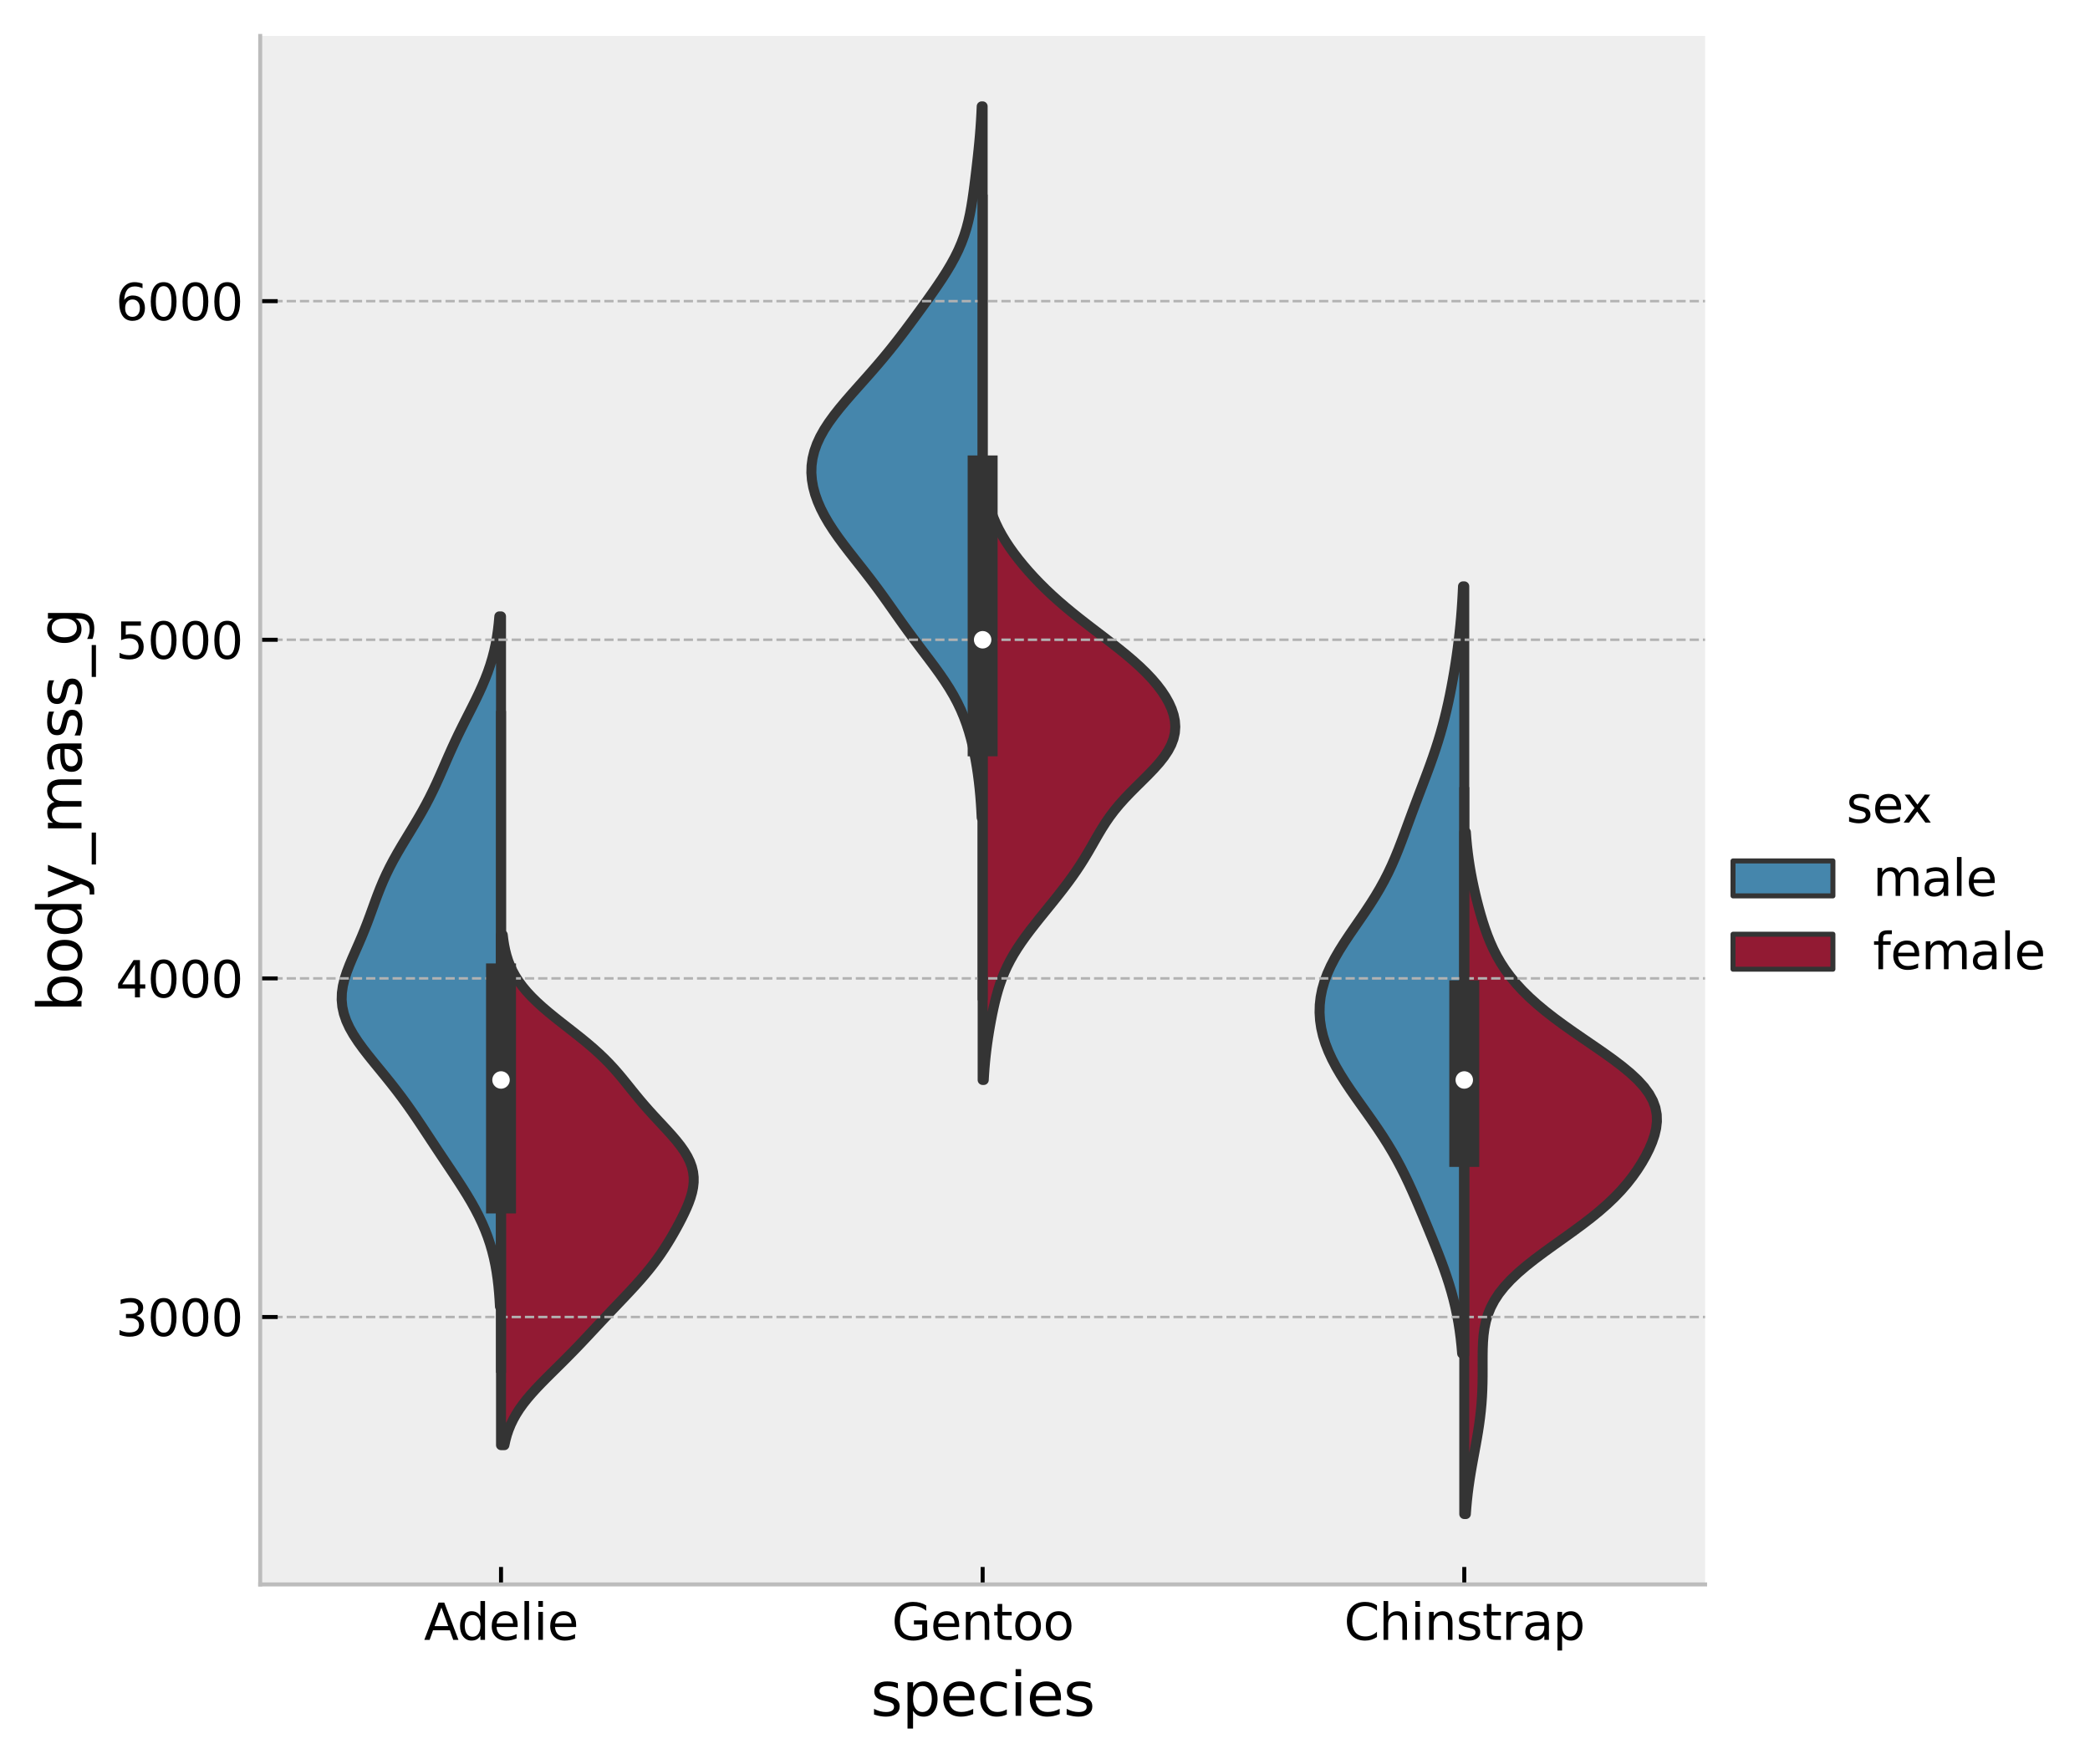 <?xml version="1.0" encoding="utf-8" standalone="no"?>
<!DOCTYPE svg PUBLIC "-//W3C//DTD SVG 1.1//EN"
  "http://www.w3.org/Graphics/SVG/1.1/DTD/svg11.dtd">
<svg xmlns:xlink="http://www.w3.org/1999/xlink" width="418.448pt" height="353.212pt" viewBox="0 0 418.448 353.212" xmlns="http://www.w3.org/2000/svg" version="1.1">
 <defs>
  <style type="text/css">*{stroke-linejoin: round; stroke-linecap: butt}</style>
 </defs>
 <g id="figure_1">
  <g id="patch_1">
   <path d="M 0 353.212 
L 418.448 353.212 
L 418.448 0 
L 0 0 
z
" style="fill: #ffffff"/>
  </g>
  <g id="axes_1">
   <g id="patch_2">
    <path d="M 52.097 317.22 
L 341.383 317.22 
L 341.383 7.2 
L 52.097 7.2 
z
" style="fill: #eeeeee"/>
   </g>
   <g id="patch_3">
    <path d="M 100.312 467.065 
L 100.312 467.065 
L 100.312 467.065 
L 100.312 467.065 
z
" clip-path="url(#p3e63adf630)" style="fill: #4586ac; stroke: #343434; stroke-linejoin: miter"/>
   </g>
   <g id="PolyCollection_1">
    <defs>
     <path id="m6488032d52" d="M 100.312 -91.63 
L 100.095 -91.63 
L 100.015 -93.026 
L 99.912 -94.422 
L 99.781 -95.817 
L 99.617 -97.213 
L 99.414 -98.609 
L 99.168 -100.005 
L 98.872 -101.4 
L 98.522 -102.796 
L 98.113 -104.192 
L 97.642 -105.588 
L 97.107 -106.983 
L 96.506 -108.379 
L 95.842 -109.775 
L 95.117 -111.17 
L 94.337 -112.566 
L 93.509 -113.962 
L 92.64 -115.358 
L 91.742 -116.753 
L 90.823 -118.149 
L 89.892 -119.545 
L 88.958 -120.941 
L 88.027 -122.336 
L 87.1 -123.732 
L 86.179 -125.128 
L 85.259 -126.524 
L 84.336 -127.919 
L 83.4 -129.315 
L 82.444 -130.711 
L 81.459 -132.107 
L 80.441 -133.502 
L 79.385 -134.898 
L 78.293 -136.294 
L 77.171 -137.689 
L 76.03 -139.085 
L 74.887 -140.481 
L 73.763 -141.877 
L 72.682 -143.272 
L 71.671 -144.668 
L 70.758 -146.064 
L 69.968 -147.46 
L 69.324 -148.855 
L 68.843 -150.251 
L 68.537 -151.647 
L 68.408 -153.043 
L 68.45 -154.438 
L 68.651 -155.834 
L 68.989 -157.23 
L 69.44 -158.625 
L 69.973 -160.021 
L 70.559 -161.417 
L 71.172 -162.813 
L 71.787 -164.208 
L 72.387 -165.604 
L 72.962 -167 
L 73.51 -168.396 
L 74.032 -169.791 
L 74.54 -171.187 
L 75.045 -172.583 
L 75.563 -173.979 
L 76.107 -175.374 
L 76.69 -176.77 
L 77.32 -178.166 
L 78.002 -179.561 
L 78.735 -180.957 
L 79.514 -182.353 
L 80.329 -183.749 
L 81.169 -185.144 
L 82.019 -186.54 
L 82.865 -187.936 
L 83.695 -189.332 
L 84.498 -190.727 
L 85.266 -192.123 
L 85.995 -193.519 
L 86.687 -194.915 
L 87.344 -196.31 
L 87.975 -197.706 
L 88.588 -199.102 
L 89.195 -200.498 
L 89.805 -201.893 
L 90.428 -203.289 
L 91.068 -204.685 
L 91.73 -206.08 
L 92.413 -207.476 
L 93.112 -208.872 
L 93.819 -210.268 
L 94.526 -211.663 
L 95.221 -213.059 
L 95.891 -214.455 
L 96.527 -215.851 
L 97.118 -217.246 
L 97.657 -218.642 
L 98.138 -220.038 
L 98.56 -221.434 
L 98.923 -222.829 
L 99.228 -224.225 
L 99.48 -225.621 
L 99.684 -227.016 
L 99.846 -228.412 
L 99.972 -229.808 
L 100.312 -229.808 
L 100.312 -229.808 
L 100.312 -228.412 
L 100.312 -227.016 
L 100.312 -225.621 
L 100.312 -224.225 
L 100.312 -222.829 
L 100.312 -221.434 
L 100.312 -220.038 
L 100.312 -218.642 
L 100.312 -217.246 
L 100.312 -215.851 
L 100.312 -214.455 
L 100.312 -213.059 
L 100.312 -211.663 
L 100.312 -210.268 
L 100.312 -208.872 
L 100.312 -207.476 
L 100.312 -206.08 
L 100.312 -204.685 
L 100.312 -203.289 
L 100.312 -201.893 
L 100.312 -200.498 
L 100.312 -199.102 
L 100.312 -197.706 
L 100.312 -196.31 
L 100.312 -194.915 
L 100.312 -193.519 
L 100.312 -192.123 
L 100.312 -190.727 
L 100.312 -189.332 
L 100.312 -187.936 
L 100.312 -186.54 
L 100.312 -185.144 
L 100.312 -183.749 
L 100.312 -182.353 
L 100.312 -180.957 
L 100.312 -179.561 
L 100.312 -178.166 
L 100.312 -176.77 
L 100.312 -175.374 
L 100.312 -173.979 
L 100.312 -172.583 
L 100.312 -171.187 
L 100.312 -169.791 
L 100.312 -168.396 
L 100.312 -167 
L 100.312 -165.604 
L 100.312 -164.208 
L 100.312 -162.813 
L 100.312 -161.417 
L 100.312 -160.021 
L 100.312 -158.625 
L 100.312 -157.23 
L 100.312 -155.834 
L 100.312 -154.438 
L 100.312 -153.043 
L 100.312 -151.647 
L 100.312 -150.251 
L 100.312 -148.855 
L 100.312 -147.46 
L 100.312 -146.064 
L 100.312 -144.668 
L 100.312 -143.272 
L 100.312 -141.877 
L 100.312 -140.481 
L 100.312 -139.085 
L 100.312 -137.689 
L 100.312 -136.294 
L 100.312 -134.898 
L 100.312 -133.502 
L 100.312 -132.107 
L 100.312 -130.711 
L 100.312 -129.315 
L 100.312 -127.919 
L 100.312 -126.524 
L 100.312 -125.128 
L 100.312 -123.732 
L 100.312 -122.336 
L 100.312 -120.941 
L 100.312 -119.545 
L 100.312 -118.149 
L 100.312 -116.753 
L 100.312 -115.358 
L 100.312 -113.962 
L 100.312 -112.566 
L 100.312 -111.17 
L 100.312 -109.775 
L 100.312 -108.379 
L 100.312 -106.983 
L 100.312 -105.588 
L 100.312 -104.192 
L 100.312 -102.796 
L 100.312 -101.4 
L 100.312 -100.005 
L 100.312 -98.609 
L 100.312 -97.213 
L 100.312 -95.817 
L 100.312 -94.422 
L 100.312 -93.026 
L 100.312 -91.63 
z
" style="stroke: #343434; stroke-width: 2"/>
    </defs>
    <g clip-path="url(#p3e63adf630)">
     <use xlink:href="#m6488032d52" x="0" y="353.212" style="fill: #4586ac; stroke: #343434; stroke-width: 2"/>
    </g>
   </g>
   <g id="patch_4">
    <path d="M 100.312 467.065 
L 100.312 467.065 
L 100.312 467.065 
L 100.312 467.065 
z
" clip-path="url(#p3e63adf630)" style="fill: #921a33; stroke: #343434; stroke-linejoin: miter"/>
   </g>
   <g id="PolyCollection_2">
    <defs>
     <path id="m3c47b65883" d="M 100.989 -63.879 
L 100.312 -63.879 
L 100.312 -64.91 
L 100.312 -65.942 
L 100.312 -66.974 
L 100.312 -68.006 
L 100.312 -69.038 
L 100.312 -70.07 
L 100.312 -71.102 
L 100.312 -72.134 
L 100.312 -73.166 
L 100.312 -74.197 
L 100.312 -75.229 
L 100.312 -76.261 
L 100.312 -77.293 
L 100.312 -78.325 
L 100.312 -79.357 
L 100.312 -80.389 
L 100.312 -81.421 
L 100.312 -82.453 
L 100.312 -83.484 
L 100.312 -84.516 
L 100.312 -85.548 
L 100.312 -86.58 
L 100.312 -87.612 
L 100.312 -88.644 
L 100.312 -89.676 
L 100.312 -90.708 
L 100.312 -91.74 
L 100.312 -92.771 
L 100.312 -93.803 
L 100.312 -94.835 
L 100.312 -95.867 
L 100.312 -96.899 
L 100.312 -97.931 
L 100.312 -98.963 
L 100.312 -99.995 
L 100.312 -101.027 
L 100.312 -102.058 
L 100.312 -103.09 
L 100.312 -104.122 
L 100.312 -105.154 
L 100.312 -106.186 
L 100.312 -107.218 
L 100.312 -108.25 
L 100.312 -109.282 
L 100.312 -110.314 
L 100.312 -111.345 
L 100.312 -112.377 
L 100.312 -113.409 
L 100.312 -114.441 
L 100.312 -115.473 
L 100.312 -116.505 
L 100.312 -117.537 
L 100.312 -118.569 
L 100.312 -119.601 
L 100.312 -120.632 
L 100.312 -121.664 
L 100.312 -122.696 
L 100.312 -123.728 
L 100.312 -124.76 
L 100.312 -125.792 
L 100.312 -126.824 
L 100.312 -127.856 
L 100.312 -128.888 
L 100.312 -129.919 
L 100.312 -130.951 
L 100.312 -131.983 
L 100.312 -133.015 
L 100.312 -134.047 
L 100.312 -135.079 
L 100.312 -136.111 
L 100.312 -137.143 
L 100.312 -138.175 
L 100.312 -139.206 
L 100.312 -140.238 
L 100.312 -141.27 
L 100.312 -142.302 
L 100.312 -143.334 
L 100.312 -144.366 
L 100.312 -145.398 
L 100.312 -146.43 
L 100.312 -147.461 
L 100.312 -148.493 
L 100.312 -149.525 
L 100.312 -150.557 
L 100.312 -151.589 
L 100.312 -152.621 
L 100.312 -153.653 
L 100.312 -154.685 
L 100.312 -155.717 
L 100.312 -156.748 
L 100.312 -157.78 
L 100.312 -158.812 
L 100.312 -159.844 
L 100.312 -160.876 
L 100.312 -161.908 
L 100.312 -162.94 
L 100.312 -163.972 
L 100.312 -165.004 
L 100.312 -166.035 
L 100.659 -166.035 
L 100.659 -166.035 
L 100.786 -165.004 
L 100.95 -163.972 
L 101.159 -162.94 
L 101.423 -161.908 
L 101.748 -160.876 
L 102.146 -159.844 
L 102.624 -158.812 
L 103.19 -157.78 
L 103.85 -156.748 
L 104.609 -155.717 
L 105.467 -154.685 
L 106.424 -153.653 
L 107.474 -152.621 
L 108.608 -151.589 
L 109.814 -150.557 
L 111.077 -149.525 
L 112.379 -148.493 
L 113.7 -147.461 
L 115.019 -146.43 
L 116.318 -145.398 
L 117.579 -144.366 
L 118.789 -143.334 
L 119.936 -142.302 
L 121.016 -141.27 
L 122.03 -140.238 
L 122.982 -139.206 
L 123.881 -138.175 
L 124.742 -137.143 
L 125.579 -136.111 
L 126.407 -135.079 
L 127.241 -134.047 
L 128.093 -133.015 
L 128.971 -131.983 
L 129.879 -130.951 
L 130.813 -129.919 
L 131.768 -128.888 
L 132.73 -127.856 
L 133.684 -126.824 
L 134.611 -125.792 
L 135.489 -124.76 
L 136.298 -123.728 
L 137.02 -122.696 
L 137.638 -121.664 
L 138.139 -120.632 
L 138.515 -119.601 
L 138.762 -118.569 
L 138.883 -117.537 
L 138.882 -116.505 
L 138.77 -115.473 
L 138.557 -114.441 
L 138.259 -113.409 
L 137.889 -112.377 
L 137.461 -111.345 
L 136.988 -110.314 
L 136.48 -109.282 
L 135.944 -108.25 
L 135.385 -107.218 
L 134.804 -106.186 
L 134.2 -105.154 
L 133.57 -104.122 
L 132.909 -103.09 
L 132.215 -102.058 
L 131.482 -101.027 
L 130.708 -99.995 
L 129.892 -98.963 
L 129.035 -97.931 
L 128.142 -96.899 
L 127.216 -95.867 
L 126.265 -94.835 
L 125.296 -93.803 
L 124.317 -92.771 
L 123.334 -91.74 
L 122.353 -90.708 
L 121.376 -89.676 
L 120.406 -88.644 
L 119.44 -87.612 
L 118.476 -86.58 
L 117.509 -85.548 
L 116.535 -84.516 
L 115.55 -83.484 
L 114.549 -82.453 
L 113.531 -81.421 
L 112.5 -80.389 
L 111.458 -79.357 
L 110.413 -78.325 
L 109.376 -77.293 
L 108.359 -76.261 
L 107.374 -75.229 
L 106.435 -74.197 
L 105.553 -73.166 
L 104.738 -72.134 
L 103.999 -71.102 
L 103.34 -70.07 
L 102.763 -69.038 
L 102.266 -68.006 
L 101.846 -66.974 
L 101.498 -65.942 
L 101.215 -64.91 
L 100.989 -63.879 
z
" style="stroke: #343434; stroke-width: 2"/>
    </defs>
    <g clip-path="url(#p3e63adf630)">
     <use xlink:href="#m3c47b65883" x="0" y="353.212" style="fill: #921a33; stroke: #343434; stroke-width: 2"/>
    </g>
   </g>
   <g id="PolyCollection_3">
    <defs>
     <path id="mb0039cc0db" d="M 196.74 -189.515 
L 196.542 -189.515 
L 196.471 -190.954 
L 196.38 -192.392 
L 196.269 -193.831 
L 196.135 -195.269 
L 195.976 -196.707 
L 195.791 -198.146 
L 195.578 -199.584 
L 195.334 -201.023 
L 195.057 -202.461 
L 194.743 -203.9 
L 194.386 -205.338 
L 193.978 -206.776 
L 193.514 -208.215 
L 192.982 -209.653 
L 192.377 -211.092 
L 191.692 -212.53 
L 190.924 -213.969 
L 190.075 -215.407 
L 189.15 -216.845 
L 188.161 -218.284 
L 187.122 -219.722 
L 186.049 -221.161 
L 184.961 -222.599 
L 183.873 -224.038 
L 182.798 -225.476 
L 181.741 -226.914 
L 180.705 -228.353 
L 179.685 -229.791 
L 178.673 -231.23 
L 177.658 -232.668 
L 176.628 -234.107 
L 175.576 -235.545 
L 174.496 -236.984 
L 173.39 -238.422 
L 172.264 -239.86 
L 171.129 -241.299 
L 170.001 -242.737 
L 168.898 -244.176 
L 167.838 -245.614 
L 166.838 -247.053 
L 165.913 -248.491 
L 165.076 -249.929 
L 164.338 -251.368 
L 163.709 -252.806 
L 163.197 -254.245 
L 162.81 -255.683 
L 162.558 -257.122 
L 162.447 -258.56 
L 162.486 -259.998 
L 162.681 -261.437 
L 163.033 -262.875 
L 163.543 -264.314 
L 164.204 -265.752 
L 165.009 -267.191 
L 165.942 -268.629 
L 166.987 -270.067 
L 168.122 -271.506 
L 169.327 -272.944 
L 170.578 -274.383 
L 171.855 -275.821 
L 173.138 -277.26 
L 174.41 -278.698 
L 175.659 -280.136 
L 176.877 -281.575 
L 178.06 -283.013 
L 179.208 -284.452 
L 180.325 -285.89 
L 181.416 -287.329 
L 182.488 -288.767 
L 183.546 -290.206 
L 184.593 -291.644 
L 185.629 -293.082 
L 186.65 -294.521 
L 187.649 -295.959 
L 188.614 -297.398 
L 189.533 -298.836 
L 190.391 -300.275 
L 191.178 -301.713 
L 191.884 -303.151 
L 192.504 -304.59 
L 193.038 -306.028 
L 193.491 -307.467 
L 193.87 -308.905 
L 194.188 -310.344 
L 194.457 -311.782 
L 194.689 -313.22 
L 194.895 -314.659 
L 195.086 -316.097 
L 195.266 -317.536 
L 195.44 -318.974 
L 195.608 -320.413 
L 195.769 -321.851 
L 195.922 -323.289 
L 196.064 -324.728 
L 196.193 -326.166 
L 196.306 -327.605 
L 196.403 -329.043 
L 196.485 -330.482 
L 196.551 -331.92 
L 196.74 -331.92 
L 196.74 -331.92 
L 196.74 -330.482 
L 196.74 -329.043 
L 196.74 -327.605 
L 196.74 -326.166 
L 196.74 -324.728 
L 196.74 -323.289 
L 196.74 -321.851 
L 196.74 -320.413 
L 196.74 -318.974 
L 196.74 -317.536 
L 196.74 -316.097 
L 196.74 -314.659 
L 196.74 -313.22 
L 196.74 -311.782 
L 196.74 -310.344 
L 196.74 -308.905 
L 196.74 -307.467 
L 196.74 -306.028 
L 196.74 -304.59 
L 196.74 -303.151 
L 196.74 -301.713 
L 196.74 -300.275 
L 196.74 -298.836 
L 196.74 -297.398 
L 196.74 -295.959 
L 196.74 -294.521 
L 196.74 -293.082 
L 196.74 -291.644 
L 196.74 -290.206 
L 196.74 -288.767 
L 196.74 -287.329 
L 196.74 -285.89 
L 196.74 -284.452 
L 196.74 -283.013 
L 196.74 -281.575 
L 196.74 -280.136 
L 196.74 -278.698 
L 196.74 -277.26 
L 196.74 -275.821 
L 196.74 -274.383 
L 196.74 -272.944 
L 196.74 -271.506 
L 196.74 -270.067 
L 196.74 -268.629 
L 196.74 -267.191 
L 196.74 -265.752 
L 196.74 -264.314 
L 196.74 -262.875 
L 196.74 -261.437 
L 196.74 -259.998 
L 196.74 -258.56 
L 196.74 -257.122 
L 196.74 -255.683 
L 196.74 -254.245 
L 196.74 -252.806 
L 196.74 -251.368 
L 196.74 -249.929 
L 196.74 -248.491 
L 196.74 -247.053 
L 196.74 -245.614 
L 196.74 -244.176 
L 196.74 -242.737 
L 196.74 -241.299 
L 196.74 -239.86 
L 196.74 -238.422 
L 196.74 -236.984 
L 196.74 -235.545 
L 196.74 -234.107 
L 196.74 -232.668 
L 196.74 -231.23 
L 196.74 -229.791 
L 196.74 -228.353 
L 196.74 -226.914 
L 196.74 -225.476 
L 196.74 -224.038 
L 196.74 -222.599 
L 196.74 -221.161 
L 196.74 -219.722 
L 196.74 -218.284 
L 196.74 -216.845 
L 196.74 -215.407 
L 196.74 -213.969 
L 196.74 -212.53 
L 196.74 -211.092 
L 196.74 -209.653 
L 196.74 -208.215 
L 196.74 -206.776 
L 196.74 -205.338 
L 196.74 -203.9 
L 196.74 -202.461 
L 196.74 -201.023 
L 196.74 -199.584 
L 196.74 -198.146 
L 196.74 -196.707 
L 196.74 -195.269 
L 196.74 -193.831 
L 196.74 -192.392 
L 196.74 -190.954 
L 196.74 -189.515 
z
" style="stroke: #343434; stroke-width: 2"/>
    </defs>
    <g clip-path="url(#p3e63adf630)">
     <use xlink:href="#mb0039cc0db" x="0" y="353.212" style="fill: #4586ac; stroke: #343434; stroke-width: 2"/>
    </g>
   </g>
   <g id="PolyCollection_4">
    <defs>
     <path id="md507f88b5e" d="M 196.961 -136.99 
L 196.74 -136.99 
L 196.74 -138.189 
L 196.74 -139.387 
L 196.74 -140.586 
L 196.74 -141.784 
L 196.74 -142.983 
L 196.74 -144.181 
L 196.74 -145.379 
L 196.74 -146.578 
L 196.74 -147.776 
L 196.74 -148.975 
L 196.74 -150.173 
L 196.74 -151.371 
L 196.74 -152.57 
L 196.74 -153.768 
L 196.74 -154.967 
L 196.74 -156.165 
L 196.74 -157.363 
L 196.74 -158.562 
L 196.74 -159.76 
L 196.74 -160.959 
L 196.74 -162.157 
L 196.74 -163.355 
L 196.74 -164.554 
L 196.74 -165.752 
L 196.74 -166.951 
L 196.74 -168.149 
L 196.74 -169.348 
L 196.74 -170.546 
L 196.74 -171.744 
L 196.74 -172.943 
L 196.74 -174.141 
L 196.74 -175.34 
L 196.74 -176.538 
L 196.74 -177.736 
L 196.74 -178.935 
L 196.74 -180.133 
L 196.74 -181.332 
L 196.74 -182.53 
L 196.74 -183.728 
L 196.74 -184.927 
L 196.74 -186.125 
L 196.74 -187.324 
L 196.74 -188.522 
L 196.74 -189.721 
L 196.74 -190.919 
L 196.74 -192.117 
L 196.74 -193.316 
L 196.74 -194.514 
L 196.74 -195.713 
L 196.74 -196.911 
L 196.74 -198.109 
L 196.74 -199.308 
L 196.74 -200.506 
L 196.74 -201.705 
L 196.74 -202.903 
L 196.74 -204.101 
L 196.74 -205.3 
L 196.74 -206.498 
L 196.74 -207.697 
L 196.74 -208.895 
L 196.74 -210.094 
L 196.74 -211.292 
L 196.74 -212.49 
L 196.74 -213.689 
L 196.74 -214.887 
L 196.74 -216.086 
L 196.74 -217.284 
L 196.74 -218.482 
L 196.74 -219.681 
L 196.74 -220.879 
L 196.74 -222.078 
L 196.74 -223.276 
L 196.74 -224.474 
L 196.74 -225.673 
L 196.74 -226.871 
L 196.74 -228.07 
L 196.74 -229.268 
L 196.74 -230.466 
L 196.74 -231.665 
L 196.74 -232.863 
L 196.74 -234.062 
L 196.74 -235.26 
L 196.74 -236.459 
L 196.74 -237.657 
L 196.74 -238.855 
L 196.74 -240.054 
L 196.74 -241.252 
L 196.74 -242.451 
L 196.74 -243.649 
L 196.74 -244.847 
L 196.74 -246.046 
L 196.74 -247.244 
L 196.74 -248.443 
L 196.74 -249.641 
L 196.74 -250.839 
L 196.74 -252.038 
L 196.74 -253.236 
L 196.74 -254.435 
L 196.74 -255.633 
L 197.317 -255.633 
L 197.317 -255.633 
L 197.515 -254.435 
L 197.765 -253.236 
L 198.071 -252.038 
L 198.441 -250.839 
L 198.879 -249.641 
L 199.388 -248.443 
L 199.969 -247.244 
L 200.623 -246.046 
L 201.347 -244.847 
L 202.138 -243.649 
L 202.994 -242.451 
L 203.911 -241.252 
L 204.885 -240.054 
L 205.917 -238.855 
L 207.005 -237.657 
L 208.152 -236.459 
L 209.358 -235.26 
L 210.626 -234.062 
L 211.958 -232.863 
L 213.351 -231.665 
L 214.802 -230.466 
L 216.304 -229.268 
L 217.844 -228.07 
L 219.409 -226.871 
L 220.981 -225.673 
L 222.541 -224.474 
L 224.068 -223.276 
L 225.544 -222.078 
L 226.952 -220.879 
L 228.278 -219.681 
L 229.511 -218.482 
L 230.642 -217.284 
L 231.666 -216.086 
L 232.577 -214.887 
L 233.37 -213.689 
L 234.041 -212.49 
L 234.58 -211.292 
L 234.979 -210.094 
L 235.227 -208.895 
L 235.311 -207.697 
L 235.223 -206.498 
L 234.953 -205.3 
L 234.5 -204.101 
L 233.868 -202.903 
L 233.069 -201.705 
L 232.124 -200.506 
L 231.058 -199.308 
L 229.907 -198.109 
L 228.706 -196.911 
L 227.492 -195.713 
L 226.299 -194.514 
L 225.156 -193.316 
L 224.084 -192.117 
L 223.095 -190.919 
L 222.19 -189.721 
L 221.364 -188.522 
L 220.602 -187.324 
L 219.886 -186.125 
L 219.197 -184.927 
L 218.513 -183.728 
L 217.819 -182.53 
L 217.098 -181.332 
L 216.343 -180.133 
L 215.549 -178.935 
L 214.714 -177.736 
L 213.841 -176.538 
L 212.935 -175.34 
L 212.001 -174.141 
L 211.047 -172.943 
L 210.08 -171.744 
L 209.109 -170.546 
L 208.141 -169.348 
L 207.186 -168.149 
L 206.255 -166.951 
L 205.357 -165.752 
L 204.502 -164.554 
L 203.699 -163.355 
L 202.955 -162.157 
L 202.276 -160.959 
L 201.663 -159.76 
L 201.116 -158.562 
L 200.631 -157.363 
L 200.203 -156.165 
L 199.825 -154.967 
L 199.488 -153.768 
L 199.186 -152.57 
L 198.911 -151.371 
L 198.658 -150.173 
L 198.424 -148.975 
L 198.205 -147.776 
L 198.001 -146.578 
L 197.812 -145.379 
L 197.639 -144.181 
L 197.483 -142.983 
L 197.344 -141.784 
L 197.223 -140.586 
L 197.119 -139.387 
L 197.033 -138.189 
L 196.961 -136.99 
z
" style="stroke: #343434; stroke-width: 2"/>
    </defs>
    <g clip-path="url(#p3e63adf630)">
     <use xlink:href="#md507f88b5e" x="0" y="353.212" style="fill: #921a33; stroke: #343434; stroke-width: 2"/>
    </g>
   </g>
   <g id="PolyCollection_5">
    <defs>
     <path id="m87bd2e12ef" d="M 293.168 -82.227 
L 292.74 -82.227 
L 292.605 -83.779 
L 292.437 -85.33 
L 292.234 -86.881 
L 291.991 -88.433 
L 291.705 -89.984 
L 291.374 -91.536 
L 290.997 -93.087 
L 290.576 -94.639 
L 290.11 -96.19 
L 289.605 -97.742 
L 289.065 -99.293 
L 288.494 -100.845 
L 287.899 -102.396 
L 287.285 -103.947 
L 286.658 -105.499 
L 286.023 -107.05 
L 285.38 -108.602 
L 284.732 -110.153 
L 284.076 -111.705 
L 283.408 -113.256 
L 282.723 -114.808 
L 282.015 -116.359 
L 281.274 -117.911 
L 280.494 -119.462 
L 279.668 -121.014 
L 278.792 -122.565 
L 277.862 -124.116 
L 276.88 -125.668 
L 275.852 -127.219 
L 274.785 -128.771 
L 273.691 -130.322 
L 272.585 -131.874 
L 271.483 -133.425 
L 270.405 -134.977 
L 269.368 -136.528 
L 268.391 -138.08 
L 267.488 -139.631 
L 266.675 -141.182 
L 265.963 -142.734 
L 265.362 -144.285 
L 264.879 -145.837 
L 264.521 -147.388 
L 264.292 -148.94 
L 264.195 -150.491 
L 264.234 -152.043 
L 264.408 -153.594 
L 264.719 -155.146 
L 265.163 -156.697 
L 265.737 -158.248 
L 266.432 -159.8 
L 267.237 -161.351 
L 268.137 -162.903 
L 269.112 -164.454 
L 270.142 -166.006 
L 271.205 -167.557 
L 272.276 -169.109 
L 273.335 -170.66 
L 274.361 -172.212 
L 275.34 -173.763 
L 276.261 -175.314 
L 277.117 -176.866 
L 277.908 -178.417 
L 278.639 -179.969 
L 279.315 -181.52 
L 279.949 -183.072 
L 280.55 -184.623 
L 281.131 -186.175 
L 281.703 -187.726 
L 282.273 -189.278 
L 282.847 -190.829 
L 283.428 -192.38 
L 284.015 -193.932 
L 284.606 -195.483 
L 285.196 -197.035 
L 285.779 -198.586 
L 286.349 -200.138 
L 286.899 -201.689 
L 287.425 -203.241 
L 287.923 -204.792 
L 288.391 -206.344 
L 288.828 -207.895 
L 289.234 -209.447 
L 289.612 -210.998 
L 289.963 -212.549 
L 290.291 -214.101 
L 290.596 -215.652 
L 290.882 -217.204 
L 291.15 -218.755 
L 291.4 -220.307 
L 291.632 -221.858 
L 291.847 -223.41 
L 292.044 -224.961 
L 292.223 -226.513 
L 292.383 -228.064 
L 292.524 -229.615 
L 292.647 -231.167 
L 292.752 -232.718 
L 292.841 -234.27 
L 292.915 -235.821 
L 293.168 -235.821 
L 293.168 -235.821 
L 293.168 -234.27 
L 293.168 -232.718 
L 293.168 -231.167 
L 293.168 -229.615 
L 293.168 -228.064 
L 293.168 -226.513 
L 293.168 -224.961 
L 293.168 -223.41 
L 293.168 -221.858 
L 293.168 -220.307 
L 293.168 -218.755 
L 293.168 -217.204 
L 293.168 -215.652 
L 293.168 -214.101 
L 293.168 -212.549 
L 293.168 -210.998 
L 293.168 -209.447 
L 293.168 -207.895 
L 293.168 -206.344 
L 293.168 -204.792 
L 293.168 -203.241 
L 293.168 -201.689 
L 293.168 -200.138 
L 293.168 -198.586 
L 293.168 -197.035 
L 293.168 -195.483 
L 293.168 -193.932 
L 293.168 -192.38 
L 293.168 -190.829 
L 293.168 -189.278 
L 293.168 -187.726 
L 293.168 -186.175 
L 293.168 -184.623 
L 293.168 -183.072 
L 293.168 -181.52 
L 293.168 -179.969 
L 293.168 -178.417 
L 293.168 -176.866 
L 293.168 -175.314 
L 293.168 -173.763 
L 293.168 -172.212 
L 293.168 -170.66 
L 293.168 -169.109 
L 293.168 -167.557 
L 293.168 -166.006 
L 293.168 -164.454 
L 293.168 -162.903 
L 293.168 -161.351 
L 293.168 -159.8 
L 293.168 -158.248 
L 293.168 -156.697 
L 293.168 -155.146 
L 293.168 -153.594 
L 293.168 -152.043 
L 293.168 -150.491 
L 293.168 -148.94 
L 293.168 -147.388 
L 293.168 -145.837 
L 293.168 -144.285 
L 293.168 -142.734 
L 293.168 -141.182 
L 293.168 -139.631 
L 293.168 -138.08 
L 293.168 -136.528 
L 293.168 -134.977 
L 293.168 -133.425 
L 293.168 -131.874 
L 293.168 -130.322 
L 293.168 -128.771 
L 293.168 -127.219 
L 293.168 -125.668 
L 293.168 -124.116 
L 293.168 -122.565 
L 293.168 -121.014 
L 293.168 -119.462 
L 293.168 -117.911 
L 293.168 -116.359 
L 293.168 -114.808 
L 293.168 -113.256 
L 293.168 -111.705 
L 293.168 -110.153 
L 293.168 -108.602 
L 293.168 -107.05 
L 293.168 -105.499 
L 293.168 -103.947 
L 293.168 -102.396 
L 293.168 -100.845 
L 293.168 -99.293 
L 293.168 -97.742 
L 293.168 -96.19 
L 293.168 -94.639 
L 293.168 -93.087 
L 293.168 -91.536 
L 293.168 -89.984 
L 293.168 -88.433 
L 293.168 -86.881 
L 293.168 -85.33 
L 293.168 -83.779 
L 293.168 -82.227 
z
" style="stroke: #343434; stroke-width: 2"/>
    </defs>
    <g clip-path="url(#p3e63adf630)">
     <use xlink:href="#m87bd2e12ef" x="0" y="353.212" style="fill: #4586ac; stroke: #343434; stroke-width: 2"/>
    </g>
   </g>
   <g id="PolyCollection_6">
    <defs>
     <path id="m9a80b21d27" d="M 293.485 -50.084 
L 293.168 -50.084 
L 293.168 -51.463 
L 293.168 -52.842 
L 293.168 -54.221 
L 293.168 -55.6 
L 293.168 -56.979 
L 293.168 -58.358 
L 293.168 -59.737 
L 293.168 -61.116 
L 293.168 -62.495 
L 293.168 -63.874 
L 293.168 -65.253 
L 293.168 -66.632 
L 293.168 -68.011 
L 293.168 -69.39 
L 293.168 -70.769 
L 293.168 -72.149 
L 293.168 -73.528 
L 293.168 -74.907 
L 293.168 -76.286 
L 293.168 -77.665 
L 293.168 -79.044 
L 293.168 -80.423 
L 293.168 -81.802 
L 293.168 -83.181 
L 293.168 -84.56 
L 293.168 -85.939 
L 293.168 -87.318 
L 293.168 -88.697 
L 293.168 -90.076 
L 293.168 -91.455 
L 293.168 -92.834 
L 293.168 -94.213 
L 293.168 -95.592 
L 293.168 -96.971 
L 293.168 -98.351 
L 293.168 -99.73 
L 293.168 -101.109 
L 293.168 -102.488 
L 293.168 -103.867 
L 293.168 -105.246 
L 293.168 -106.625 
L 293.168 -108.004 
L 293.168 -109.383 
L 293.168 -110.762 
L 293.168 -112.141 
L 293.168 -113.52 
L 293.168 -114.899 
L 293.168 -116.278 
L 293.168 -117.657 
L 293.168 -119.036 
L 293.168 -120.415 
L 293.168 -121.794 
L 293.168 -123.173 
L 293.168 -124.553 
L 293.168 -125.932 
L 293.168 -127.311 
L 293.168 -128.69 
L 293.168 -130.069 
L 293.168 -131.448 
L 293.168 -132.827 
L 293.168 -134.206 
L 293.168 -135.585 
L 293.168 -136.964 
L 293.168 -138.343 
L 293.168 -139.722 
L 293.168 -141.101 
L 293.168 -142.48 
L 293.168 -143.859 
L 293.168 -145.238 
L 293.168 -146.617 
L 293.168 -147.996 
L 293.168 -149.375 
L 293.168 -150.755 
L 293.168 -152.134 
L 293.168 -153.513 
L 293.168 -154.892 
L 293.168 -156.271 
L 293.168 -157.65 
L 293.168 -159.029 
L 293.168 -160.408 
L 293.168 -161.787 
L 293.168 -163.166 
L 293.168 -164.545 
L 293.168 -165.924 
L 293.168 -167.303 
L 293.168 -168.682 
L 293.168 -170.061 
L 293.168 -171.44 
L 293.168 -172.819 
L 293.168 -174.198 
L 293.168 -175.577 
L 293.168 -176.957 
L 293.168 -178.336 
L 293.168 -179.715 
L 293.168 -181.094 
L 293.168 -182.473 
L 293.168 -183.852 
L 293.168 -185.231 
L 293.168 -186.61 
L 293.488 -186.61 
L 293.488 -186.61 
L 293.593 -185.231 
L 293.723 -183.852 
L 293.879 -182.473 
L 294.063 -181.094 
L 294.274 -179.715 
L 294.513 -178.336 
L 294.779 -176.957 
L 295.069 -175.577 
L 295.382 -174.198 
L 295.719 -172.819 
L 296.078 -171.44 
L 296.462 -170.061 
L 296.876 -168.682 
L 297.327 -167.303 
L 297.823 -165.924 
L 298.376 -164.545 
L 298.997 -163.166 
L 299.7 -161.787 
L 300.498 -160.408 
L 301.401 -159.029 
L 302.421 -157.65 
L 303.564 -156.271 
L 304.836 -154.892 
L 306.24 -153.513 
L 307.773 -152.134 
L 309.431 -150.755 
L 311.204 -149.375 
L 313.076 -147.996 
L 315.025 -146.617 
L 317.025 -145.238 
L 319.041 -143.859 
L 321.034 -142.48 
L 322.962 -141.101 
L 324.78 -139.722 
L 326.445 -138.343 
L 327.92 -136.964 
L 329.172 -135.585 
L 330.181 -134.206 
L 330.937 -132.827 
L 331.439 -131.448 
L 331.7 -130.069 
L 331.74 -128.69 
L 331.583 -127.311 
L 331.257 -125.932 
L 330.789 -124.553 
L 330.2 -123.173 
L 329.509 -121.794 
L 328.722 -120.415 
L 327.844 -119.036 
L 326.869 -117.657 
L 325.789 -116.278 
L 324.595 -114.899 
L 323.278 -113.52 
L 321.832 -112.141 
L 320.259 -110.762 
L 318.567 -109.383 
L 316.772 -108.004 
L 314.897 -106.625 
L 312.974 -105.246 
L 311.037 -103.867 
L 309.127 -102.488 
L 307.281 -101.109 
L 305.536 -99.73 
L 303.924 -98.351 
L 302.472 -96.971 
L 301.196 -95.592 
L 300.105 -94.213 
L 299.202 -92.834 
L 298.478 -91.455 
L 297.919 -90.076 
L 297.507 -88.697 
L 297.219 -87.318 
L 297.032 -85.939 
L 296.922 -84.56 
L 296.867 -83.181 
L 296.846 -81.802 
L 296.844 -80.423 
L 296.846 -79.044 
L 296.842 -77.665 
L 296.822 -76.286 
L 296.78 -74.907 
L 296.713 -73.528 
L 296.616 -72.149 
L 296.489 -70.769 
L 296.333 -69.39 
L 296.147 -68.011 
L 295.937 -66.632 
L 295.706 -65.253 
L 295.46 -63.874 
L 295.206 -62.495 
L 294.95 -61.116 
L 294.7 -59.737 
L 294.463 -58.358 
L 294.242 -56.979 
L 294.043 -55.6 
L 293.867 -54.221 
L 293.716 -52.842 
L 293.589 -51.463 
L 293.485 -50.084 
z
" style="stroke: #343434; stroke-width: 2"/>
    </defs>
    <g clip-path="url(#p3e63adf630)">
     <use xlink:href="#m9a80b21d27" x="0" y="353.212" style="fill: #921a33; stroke: #343434; stroke-width: 2"/>
    </g>
   </g>
   <g id="matplotlib.axis_1">
    <g id="xtick_1">
     <g id="line2d_1">
      <defs>
       <path id="mc4b6429c07" d="M 0 0 
L 0 -3.5 
" style="stroke: #000000; stroke-width: 0.8"/>
      </defs>
      <g>
       <use xlink:href="#mc4b6429c07" x="100.312" y="317.22" style="stroke: #000000; stroke-width: 0.8"/>
      </g>
     </g>
     <g id="text_1">
      <!-- Adelie -->
      <g transform="translate(84.873 328.318) scale(0.1 -0.1)">
       <defs>
        <path id="DejaVuSans-41" d="M 2188 4044 
L 1331 1722 
L 3047 1722 
L 2188 4044 
z
M 1831 4666 
L 2547 4666 
L 4325 0 
L 3669 0 
L 3244 1197 
L 1141 1197 
L 716 0 
L 50 0 
L 1831 4666 
z
" transform="scale(0.016)"/>
        <path id="DejaVuSans-64" d="M 2906 2969 
L 2906 4863 
L 3481 4863 
L 3481 0 
L 2906 0 
L 2906 525 
Q 2725 213 2448 61 
Q 2172 -91 1784 -91 
Q 1150 -91 751 415 
Q 353 922 353 1747 
Q 353 2572 751 3078 
Q 1150 3584 1784 3584 
Q 2172 3584 2448 3432 
Q 2725 3281 2906 2969 
z
M 947 1747 
Q 947 1113 1208 752 
Q 1469 391 1925 391 
Q 2381 391 2643 752 
Q 2906 1113 2906 1747 
Q 2906 2381 2643 2742 
Q 2381 3103 1925 3103 
Q 1469 3103 1208 2742 
Q 947 2381 947 1747 
z
" transform="scale(0.016)"/>
        <path id="DejaVuSans-65" d="M 3597 1894 
L 3597 1613 
L 953 1613 
Q 991 1019 1311 708 
Q 1631 397 2203 397 
Q 2534 397 2845 478 
Q 3156 559 3463 722 
L 3463 178 
Q 3153 47 2828 -22 
Q 2503 -91 2169 -91 
Q 1331 -91 842 396 
Q 353 884 353 1716 
Q 353 2575 817 3079 
Q 1281 3584 2069 3584 
Q 2775 3584 3186 3129 
Q 3597 2675 3597 1894 
z
M 3022 2063 
Q 3016 2534 2758 2815 
Q 2500 3097 2075 3097 
Q 1594 3097 1305 2825 
Q 1016 2553 972 2059 
L 3022 2063 
z
" transform="scale(0.016)"/>
        <path id="DejaVuSans-6c" d="M 603 4863 
L 1178 4863 
L 1178 0 
L 603 0 
L 603 4863 
z
" transform="scale(0.016)"/>
        <path id="DejaVuSans-69" d="M 603 3500 
L 1178 3500 
L 1178 0 
L 603 0 
L 603 3500 
z
M 603 4863 
L 1178 4863 
L 1178 4134 
L 603 4134 
L 603 4863 
z
" transform="scale(0.016)"/>
       </defs>
       <use xlink:href="#DejaVuSans-41"/>
       <use xlink:href="#DejaVuSans-64" x="66.658"/>
       <use xlink:href="#DejaVuSans-65" x="130.135"/>
       <use xlink:href="#DejaVuSans-6c" x="191.658"/>
       <use xlink:href="#DejaVuSans-69" x="219.441"/>
       <use xlink:href="#DejaVuSans-65" x="247.225"/>
      </g>
     </g>
    </g>
    <g id="xtick_2">
     <g id="line2d_2">
      <g>
       <use xlink:href="#mc4b6429c07" x="196.74" y="317.22" style="stroke: #000000; stroke-width: 0.8"/>
      </g>
     </g>
     <g id="text_2">
      <!-- Gentoo -->
      <g transform="translate(178.542 328.318) scale(0.1 -0.1)">
       <defs>
        <path id="DejaVuSans-47" d="M 3809 666 
L 3809 1919 
L 2778 1919 
L 2778 2438 
L 4434 2438 
L 4434 434 
Q 4069 175 3628 42 
Q 3188 -91 2688 -91 
Q 1594 -91 976 548 
Q 359 1188 359 2328 
Q 359 3472 976 4111 
Q 1594 4750 2688 4750 
Q 3144 4750 3555 4637 
Q 3966 4525 4313 4306 
L 4313 3634 
Q 3963 3931 3569 4081 
Q 3175 4231 2741 4231 
Q 1884 4231 1454 3753 
Q 1025 3275 1025 2328 
Q 1025 1384 1454 906 
Q 1884 428 2741 428 
Q 3075 428 3337 486 
Q 3600 544 3809 666 
z
" transform="scale(0.016)"/>
        <path id="DejaVuSans-6e" d="M 3513 2113 
L 3513 0 
L 2938 0 
L 2938 2094 
Q 2938 2591 2744 2837 
Q 2550 3084 2163 3084 
Q 1697 3084 1428 2787 
Q 1159 2491 1159 1978 
L 1159 0 
L 581 0 
L 581 3500 
L 1159 3500 
L 1159 2956 
Q 1366 3272 1645 3428 
Q 1925 3584 2291 3584 
Q 2894 3584 3203 3211 
Q 3513 2838 3513 2113 
z
" transform="scale(0.016)"/>
        <path id="DejaVuSans-74" d="M 1172 4494 
L 1172 3500 
L 2356 3500 
L 2356 3053 
L 1172 3053 
L 1172 1153 
Q 1172 725 1289 603 
Q 1406 481 1766 481 
L 2356 481 
L 2356 0 
L 1766 0 
Q 1100 0 847 248 
Q 594 497 594 1153 
L 594 3053 
L 172 3053 
L 172 3500 
L 594 3500 
L 594 4494 
L 1172 4494 
z
" transform="scale(0.016)"/>
        <path id="DejaVuSans-6f" d="M 1959 3097 
Q 1497 3097 1228 2736 
Q 959 2375 959 1747 
Q 959 1119 1226 758 
Q 1494 397 1959 397 
Q 2419 397 2687 759 
Q 2956 1122 2956 1747 
Q 2956 2369 2687 2733 
Q 2419 3097 1959 3097 
z
M 1959 3584 
Q 2709 3584 3137 3096 
Q 3566 2609 3566 1747 
Q 3566 888 3137 398 
Q 2709 -91 1959 -91 
Q 1206 -91 779 398 
Q 353 888 353 1747 
Q 353 2609 779 3096 
Q 1206 3584 1959 3584 
z
" transform="scale(0.016)"/>
       </defs>
       <use xlink:href="#DejaVuSans-47"/>
       <use xlink:href="#DejaVuSans-65" x="77.49"/>
       <use xlink:href="#DejaVuSans-6e" x="139.014"/>
       <use xlink:href="#DejaVuSans-74" x="202.393"/>
       <use xlink:href="#DejaVuSans-6f" x="241.602"/>
       <use xlink:href="#DejaVuSans-6f" x="302.783"/>
      </g>
     </g>
    </g>
    <g id="xtick_3">
     <g id="line2d_3">
      <g>
       <use xlink:href="#mc4b6429c07" x="293.168" y="317.22" style="stroke: #000000; stroke-width: 0.8"/>
      </g>
     </g>
     <g id="text_3">
      <!-- Chinstrap -->
      <g transform="translate(269.092 328.318) scale(0.1 -0.1)">
       <defs>
        <path id="DejaVuSans-43" d="M 4122 4306 
L 4122 3641 
Q 3803 3938 3442 4084 
Q 3081 4231 2675 4231 
Q 1875 4231 1450 3742 
Q 1025 3253 1025 2328 
Q 1025 1406 1450 917 
Q 1875 428 2675 428 
Q 3081 428 3442 575 
Q 3803 722 4122 1019 
L 4122 359 
Q 3791 134 3420 21 
Q 3050 -91 2638 -91 
Q 1578 -91 968 557 
Q 359 1206 359 2328 
Q 359 3453 968 4101 
Q 1578 4750 2638 4750 
Q 3056 4750 3426 4639 
Q 3797 4528 4122 4306 
z
" transform="scale(0.016)"/>
        <path id="DejaVuSans-68" d="M 3513 2113 
L 3513 0 
L 2938 0 
L 2938 2094 
Q 2938 2591 2744 2837 
Q 2550 3084 2163 3084 
Q 1697 3084 1428 2787 
Q 1159 2491 1159 1978 
L 1159 0 
L 581 0 
L 581 4863 
L 1159 4863 
L 1159 2956 
Q 1366 3272 1645 3428 
Q 1925 3584 2291 3584 
Q 2894 3584 3203 3211 
Q 3513 2838 3513 2113 
z
" transform="scale(0.016)"/>
        <path id="DejaVuSans-73" d="M 2834 3397 
L 2834 2853 
Q 2591 2978 2328 3040 
Q 2066 3103 1784 3103 
Q 1356 3103 1142 2972 
Q 928 2841 928 2578 
Q 928 2378 1081 2264 
Q 1234 2150 1697 2047 
L 1894 2003 
Q 2506 1872 2764 1633 
Q 3022 1394 3022 966 
Q 3022 478 2636 193 
Q 2250 -91 1575 -91 
Q 1294 -91 989 -36 
Q 684 19 347 128 
L 347 722 
Q 666 556 975 473 
Q 1284 391 1588 391 
Q 1994 391 2212 530 
Q 2431 669 2431 922 
Q 2431 1156 2273 1281 
Q 2116 1406 1581 1522 
L 1381 1569 
Q 847 1681 609 1914 
Q 372 2147 372 2553 
Q 372 3047 722 3315 
Q 1072 3584 1716 3584 
Q 2034 3584 2315 3537 
Q 2597 3491 2834 3397 
z
" transform="scale(0.016)"/>
        <path id="DejaVuSans-72" d="M 2631 2963 
Q 2534 3019 2420 3045 
Q 2306 3072 2169 3072 
Q 1681 3072 1420 2755 
Q 1159 2438 1159 1844 
L 1159 0 
L 581 0 
L 581 3500 
L 1159 3500 
L 1159 2956 
Q 1341 3275 1631 3429 
Q 1922 3584 2338 3584 
Q 2397 3584 2469 3576 
Q 2541 3569 2628 3553 
L 2631 2963 
z
" transform="scale(0.016)"/>
        <path id="DejaVuSans-61" d="M 2194 1759 
Q 1497 1759 1228 1600 
Q 959 1441 959 1056 
Q 959 750 1161 570 
Q 1363 391 1709 391 
Q 2188 391 2477 730 
Q 2766 1069 2766 1631 
L 2766 1759 
L 2194 1759 
z
M 3341 1997 
L 3341 0 
L 2766 0 
L 2766 531 
Q 2569 213 2275 61 
Q 1981 -91 1556 -91 
Q 1019 -91 701 211 
Q 384 513 384 1019 
Q 384 1609 779 1909 
Q 1175 2209 1959 2209 
L 2766 2209 
L 2766 2266 
Q 2766 2663 2505 2880 
Q 2244 3097 1772 3097 
Q 1472 3097 1187 3025 
Q 903 2953 641 2809 
L 641 3341 
Q 956 3463 1253 3523 
Q 1550 3584 1831 3584 
Q 2591 3584 2966 3190 
Q 3341 2797 3341 1997 
z
" transform="scale(0.016)"/>
        <path id="DejaVuSans-70" d="M 1159 525 
L 1159 -1331 
L 581 -1331 
L 581 3500 
L 1159 3500 
L 1159 2969 
Q 1341 3281 1617 3432 
Q 1894 3584 2278 3584 
Q 2916 3584 3314 3078 
Q 3713 2572 3713 1747 
Q 3713 922 3314 415 
Q 2916 -91 2278 -91 
Q 1894 -91 1617 61 
Q 1341 213 1159 525 
z
M 3116 1747 
Q 3116 2381 2855 2742 
Q 2594 3103 2138 3103 
Q 1681 3103 1420 2742 
Q 1159 2381 1159 1747 
Q 1159 1113 1420 752 
Q 1681 391 2138 391 
Q 2594 391 2855 752 
Q 3116 1113 3116 1747 
z
" transform="scale(0.016)"/>
       </defs>
       <use xlink:href="#DejaVuSans-43"/>
       <use xlink:href="#DejaVuSans-68" x="69.824"/>
       <use xlink:href="#DejaVuSans-69" x="133.203"/>
       <use xlink:href="#DejaVuSans-6e" x="160.986"/>
       <use xlink:href="#DejaVuSans-73" x="224.365"/>
       <use xlink:href="#DejaVuSans-74" x="276.465"/>
       <use xlink:href="#DejaVuSans-72" x="315.674"/>
       <use xlink:href="#DejaVuSans-61" x="356.787"/>
       <use xlink:href="#DejaVuSans-70" x="418.066"/>
      </g>
     </g>
    </g>
    <g id="text_4">
     <!-- species -->
     <g transform="translate(174.33 343.516) scale(0.12 -0.12)">
      <defs>
       <path id="DejaVuSans-63" d="M 3122 3366 
L 3122 2828 
Q 2878 2963 2633 3030 
Q 2388 3097 2138 3097 
Q 1578 3097 1268 2742 
Q 959 2388 959 1747 
Q 959 1106 1268 751 
Q 1578 397 2138 397 
Q 2388 397 2633 464 
Q 2878 531 3122 666 
L 3122 134 
Q 2881 22 2623 -34 
Q 2366 -91 2075 -91 
Q 1284 -91 818 406 
Q 353 903 353 1747 
Q 353 2603 823 3093 
Q 1294 3584 2113 3584 
Q 2378 3584 2631 3529 
Q 2884 3475 3122 3366 
z
" transform="scale(0.016)"/>
      </defs>
      <use xlink:href="#DejaVuSans-73"/>
      <use xlink:href="#DejaVuSans-70" x="52.1"/>
      <use xlink:href="#DejaVuSans-65" x="115.576"/>
      <use xlink:href="#DejaVuSans-63" x="177.1"/>
      <use xlink:href="#DejaVuSans-69" x="232.08"/>
      <use xlink:href="#DejaVuSans-65" x="259.863"/>
      <use xlink:href="#DejaVuSans-73" x="321.387"/>
     </g>
    </g>
   </g>
   <g id="matplotlib.axis_2">
    <g id="ytick_1">
     <g id="line2d_4">
      <path d="M 52.097 263.678 
L 341.383 263.678 
" clip-path="url(#p3e63adf630)" style="fill: none; stroke-dasharray: 1.85,0.8; stroke-dashoffset: 0; stroke: #b2b2b2; stroke-width: 0.5"/>
     </g>
     <g id="line2d_5">
      <defs>
       <path id="mf624044898" d="M 0 0 
L 3.5 0 
" style="stroke: #000000; stroke-width: 0.8"/>
      </defs>
      <g>
       <use xlink:href="#mf624044898" x="52.097" y="263.678" style="stroke: #000000; stroke-width: 0.8"/>
      </g>
     </g>
     <g id="text_5">
      <!-- 3000 -->
      <g transform="translate(23.148 267.477) scale(0.1 -0.1)">
       <defs>
        <path id="DejaVuSans-33" d="M 2597 2516 
Q 3050 2419 3304 2112 
Q 3559 1806 3559 1356 
Q 3559 666 3084 287 
Q 2609 -91 1734 -91 
Q 1441 -91 1130 -33 
Q 819 25 488 141 
L 488 750 
Q 750 597 1062 519 
Q 1375 441 1716 441 
Q 2309 441 2620 675 
Q 2931 909 2931 1356 
Q 2931 1769 2642 2001 
Q 2353 2234 1838 2234 
L 1294 2234 
L 1294 2753 
L 1863 2753 
Q 2328 2753 2575 2939 
Q 2822 3125 2822 3475 
Q 2822 3834 2567 4026 
Q 2313 4219 1838 4219 
Q 1578 4219 1281 4162 
Q 984 4106 628 3988 
L 628 4550 
Q 988 4650 1302 4700 
Q 1616 4750 1894 4750 
Q 2613 4750 3031 4423 
Q 3450 4097 3450 3541 
Q 3450 3153 3228 2886 
Q 3006 2619 2597 2516 
z
" transform="scale(0.016)"/>
        <path id="DejaVuSans-30" d="M 2034 4250 
Q 1547 4250 1301 3770 
Q 1056 3291 1056 2328 
Q 1056 1369 1301 889 
Q 1547 409 2034 409 
Q 2525 409 2770 889 
Q 3016 1369 3016 2328 
Q 3016 3291 2770 3770 
Q 2525 4250 2034 4250 
z
M 2034 4750 
Q 2819 4750 3233 4129 
Q 3647 3509 3647 2328 
Q 3647 1150 3233 529 
Q 2819 -91 2034 -91 
Q 1250 -91 836 529 
Q 422 1150 422 2328 
Q 422 3509 836 4129 
Q 1250 4750 2034 4750 
z
" transform="scale(0.016)"/>
       </defs>
       <use xlink:href="#DejaVuSans-33"/>
       <use xlink:href="#DejaVuSans-30" x="63.623"/>
       <use xlink:href="#DejaVuSans-30" x="127.246"/>
       <use xlink:href="#DejaVuSans-30" x="190.869"/>
      </g>
     </g>
    </g>
    <g id="ytick_2">
     <g id="line2d_6">
      <path d="M 52.097 195.883 
L 341.383 195.883 
" clip-path="url(#p3e63adf630)" style="fill: none; stroke-dasharray: 1.85,0.8; stroke-dashoffset: 0; stroke: #b2b2b2; stroke-width: 0.5"/>
     </g>
     <g id="line2d_7">
      <g>
       <use xlink:href="#mf624044898" x="52.097" y="195.883" style="stroke: #000000; stroke-width: 0.8"/>
      </g>
     </g>
     <g id="text_6">
      <!-- 4000 -->
      <g transform="translate(23.148 199.682) scale(0.1 -0.1)">
       <defs>
        <path id="DejaVuSans-34" d="M 2419 4116 
L 825 1625 
L 2419 1625 
L 2419 4116 
z
M 2253 4666 
L 3047 4666 
L 3047 1625 
L 3713 1625 
L 3713 1100 
L 3047 1100 
L 3047 0 
L 2419 0 
L 2419 1100 
L 313 1100 
L 313 1709 
L 2253 4666 
z
" transform="scale(0.016)"/>
       </defs>
       <use xlink:href="#DejaVuSans-34"/>
       <use xlink:href="#DejaVuSans-30" x="63.623"/>
       <use xlink:href="#DejaVuSans-30" x="127.246"/>
       <use xlink:href="#DejaVuSans-30" x="190.869"/>
      </g>
     </g>
    </g>
    <g id="ytick_3">
     <g id="line2d_8">
      <path d="M 52.097 128.087 
L 341.383 128.087 
" clip-path="url(#p3e63adf630)" style="fill: none; stroke-dasharray: 1.85,0.8; stroke-dashoffset: 0; stroke: #b2b2b2; stroke-width: 0.5"/>
     </g>
     <g id="line2d_9">
      <g>
       <use xlink:href="#mf624044898" x="52.097" y="128.087" style="stroke: #000000; stroke-width: 0.8"/>
      </g>
     </g>
     <g id="text_7">
      <!-- 5000 -->
      <g transform="translate(23.148 131.886) scale(0.1 -0.1)">
       <defs>
        <path id="DejaVuSans-35" d="M 691 4666 
L 3169 4666 
L 3169 4134 
L 1269 4134 
L 1269 2991 
Q 1406 3038 1543 3061 
Q 1681 3084 1819 3084 
Q 2600 3084 3056 2656 
Q 3513 2228 3513 1497 
Q 3513 744 3044 326 
Q 2575 -91 1722 -91 
Q 1428 -91 1123 -41 
Q 819 9 494 109 
L 494 744 
Q 775 591 1075 516 
Q 1375 441 1709 441 
Q 2250 441 2565 725 
Q 2881 1009 2881 1497 
Q 2881 1984 2565 2268 
Q 2250 2553 1709 2553 
Q 1456 2553 1204 2497 
Q 953 2441 691 2322 
L 691 4666 
z
" transform="scale(0.016)"/>
       </defs>
       <use xlink:href="#DejaVuSans-35"/>
       <use xlink:href="#DejaVuSans-30" x="63.623"/>
       <use xlink:href="#DejaVuSans-30" x="127.246"/>
       <use xlink:href="#DejaVuSans-30" x="190.869"/>
      </g>
     </g>
    </g>
    <g id="ytick_4">
     <g id="line2d_10">
      <path d="M 52.097 60.291 
L 341.383 60.291 
" clip-path="url(#p3e63adf630)" style="fill: none; stroke-dasharray: 1.85,0.8; stroke-dashoffset: 0; stroke: #b2b2b2; stroke-width: 0.5"/>
     </g>
     <g id="line2d_11">
      <g>
       <use xlink:href="#mf624044898" x="52.097" y="60.291" style="stroke: #000000; stroke-width: 0.8"/>
      </g>
     </g>
     <g id="text_8">
      <!-- 6000 -->
      <g transform="translate(23.148 64.091) scale(0.1 -0.1)">
       <defs>
        <path id="DejaVuSans-36" d="M 2113 2584 
Q 1688 2584 1439 2293 
Q 1191 2003 1191 1497 
Q 1191 994 1439 701 
Q 1688 409 2113 409 
Q 2538 409 2786 701 
Q 3034 994 3034 1497 
Q 3034 2003 2786 2293 
Q 2538 2584 2113 2584 
z
M 3366 4563 
L 3366 3988 
Q 3128 4100 2886 4159 
Q 2644 4219 2406 4219 
Q 1781 4219 1451 3797 
Q 1122 3375 1075 2522 
Q 1259 2794 1537 2939 
Q 1816 3084 2150 3084 
Q 2853 3084 3261 2657 
Q 3669 2231 3669 1497 
Q 3669 778 3244 343 
Q 2819 -91 2113 -91 
Q 1303 -91 875 529 
Q 447 1150 447 2328 
Q 447 3434 972 4092 
Q 1497 4750 2381 4750 
Q 2619 4750 2861 4703 
Q 3103 4656 3366 4563 
z
" transform="scale(0.016)"/>
       </defs>
       <use xlink:href="#DejaVuSans-36"/>
       <use xlink:href="#DejaVuSans-30" x="63.623"/>
       <use xlink:href="#DejaVuSans-30" x="127.246"/>
       <use xlink:href="#DejaVuSans-30" x="190.869"/>
      </g>
     </g>
    </g>
    <g id="text_9">
     <!-- body_mass_g -->
     <g transform="translate(16.318 202.632) rotate(-90) scale(0.12 -0.12)">
      <defs>
       <path id="DejaVuSans-62" d="M 3116 1747 
Q 3116 2381 2855 2742 
Q 2594 3103 2138 3103 
Q 1681 3103 1420 2742 
Q 1159 2381 1159 1747 
Q 1159 1113 1420 752 
Q 1681 391 2138 391 
Q 2594 391 2855 752 
Q 3116 1113 3116 1747 
z
M 1159 2969 
Q 1341 3281 1617 3432 
Q 1894 3584 2278 3584 
Q 2916 3584 3314 3078 
Q 3713 2572 3713 1747 
Q 3713 922 3314 415 
Q 2916 -91 2278 -91 
Q 1894 -91 1617 61 
Q 1341 213 1159 525 
L 1159 0 
L 581 0 
L 581 4863 
L 1159 4863 
L 1159 2969 
z
" transform="scale(0.016)"/>
       <path id="DejaVuSans-79" d="M 2059 -325 
Q 1816 -950 1584 -1140 
Q 1353 -1331 966 -1331 
L 506 -1331 
L 506 -850 
L 844 -850 
Q 1081 -850 1212 -737 
Q 1344 -625 1503 -206 
L 1606 56 
L 191 3500 
L 800 3500 
L 1894 763 
L 2988 3500 
L 3597 3500 
L 2059 -325 
z
" transform="scale(0.016)"/>
       <path id="DejaVuSans-5f" d="M 3263 -1063 
L 3263 -1509 
L -63 -1509 
L -63 -1063 
L 3263 -1063 
z
" transform="scale(0.016)"/>
       <path id="DejaVuSans-6d" d="M 3328 2828 
Q 3544 3216 3844 3400 
Q 4144 3584 4550 3584 
Q 5097 3584 5394 3201 
Q 5691 2819 5691 2113 
L 5691 0 
L 5113 0 
L 5113 2094 
Q 5113 2597 4934 2840 
Q 4756 3084 4391 3084 
Q 3944 3084 3684 2787 
Q 3425 2491 3425 1978 
L 3425 0 
L 2847 0 
L 2847 2094 
Q 2847 2600 2669 2842 
Q 2491 3084 2119 3084 
Q 1678 3084 1418 2786 
Q 1159 2488 1159 1978 
L 1159 0 
L 581 0 
L 581 3500 
L 1159 3500 
L 1159 2956 
Q 1356 3278 1631 3431 
Q 1906 3584 2284 3584 
Q 2666 3584 2933 3390 
Q 3200 3197 3328 2828 
z
" transform="scale(0.016)"/>
       <path id="DejaVuSans-67" d="M 2906 1791 
Q 2906 2416 2648 2759 
Q 2391 3103 1925 3103 
Q 1463 3103 1205 2759 
Q 947 2416 947 1791 
Q 947 1169 1205 825 
Q 1463 481 1925 481 
Q 2391 481 2648 825 
Q 2906 1169 2906 1791 
z
M 3481 434 
Q 3481 -459 3084 -895 
Q 2688 -1331 1869 -1331 
Q 1566 -1331 1297 -1286 
Q 1028 -1241 775 -1147 
L 775 -588 
Q 1028 -725 1275 -790 
Q 1522 -856 1778 -856 
Q 2344 -856 2625 -561 
Q 2906 -266 2906 331 
L 2906 616 
Q 2728 306 2450 153 
Q 2172 0 1784 0 
Q 1141 0 747 490 
Q 353 981 353 1791 
Q 353 2603 747 3093 
Q 1141 3584 1784 3584 
Q 2172 3584 2450 3431 
Q 2728 3278 2906 2969 
L 2906 3500 
L 3481 3500 
L 3481 434 
z
" transform="scale(0.016)"/>
      </defs>
      <use xlink:href="#DejaVuSans-62"/>
      <use xlink:href="#DejaVuSans-6f" x="63.477"/>
      <use xlink:href="#DejaVuSans-64" x="124.658"/>
      <use xlink:href="#DejaVuSans-79" x="188.135"/>
      <use xlink:href="#DejaVuSans-5f" x="247.314"/>
      <use xlink:href="#DejaVuSans-6d" x="297.314"/>
      <use xlink:href="#DejaVuSans-61" x="394.727"/>
      <use xlink:href="#DejaVuSans-73" x="456.006"/>
      <use xlink:href="#DejaVuSans-73" x="508.105"/>
      <use xlink:href="#DejaVuSans-5f" x="560.205"/>
      <use xlink:href="#DejaVuSans-67" x="610.205"/>
     </g>
    </g>
   </g>
   <g id="line2d_12">
    <path d="M 100.312 273.848 
L 100.312 143.341 
" clip-path="url(#p3e63adf630)" style="fill: none; stroke: #343434; stroke-width: 2; stroke-linecap: square"/>
   </g>
   <g id="line2d_13">
    <path d="M 100.312 239.95 
L 100.312 195.883 
" clip-path="url(#p3e63adf630)" style="fill: none; stroke: #343434; stroke-width: 6; stroke-linecap: square"/>
   </g>
   <g id="line2d_14">
    <path d="M 196.74 199.272 
L 196.74 39.953 
" clip-path="url(#p3e63adf630)" style="fill: none; stroke: #343434; stroke-width: 2; stroke-linecap: square"/>
   </g>
   <g id="line2d_15">
    <path d="M 196.74 148.426 
L 196.74 94.189 
" clip-path="url(#p3e63adf630)" style="fill: none; stroke: #343434; stroke-width: 6; stroke-linecap: square"/>
   </g>
   <g id="line2d_16">
    <path d="M 293.168 270.458 
L 293.168 158.595 
" clip-path="url(#p3e63adf630)" style="fill: none; stroke: #343434; stroke-width: 2; stroke-linecap: square"/>
   </g>
   <g id="line2d_17">
    <path d="M 293.168 230.628 
L 293.168 199.272 
" clip-path="url(#p3e63adf630)" style="fill: none; stroke: #343434; stroke-width: 6; stroke-linecap: square"/>
   </g>
   <g id="patch_5">
    <path d="M 52.097 317.22 
L 52.097 7.2 
" style="fill: none; stroke: #bcbcbc; stroke-width: 0.8; stroke-linejoin: miter; stroke-linecap: square"/>
   </g>
   <g id="patch_6">
    <path d="M 52.097 317.22 
L 341.383 317.22 
" style="fill: none; stroke: #bcbcbc; stroke-width: 0.8; stroke-linejoin: miter; stroke-linecap: square"/>
   </g>
   <g id="PathCollection_1">
    <defs>
     <path id="me2f20b6b6e" d="M 0 2 
C 0.53 2 1.039 1.789 1.414 1.414 
C 1.789 1.039 2 0.53 2 0 
C 2 -0.53 1.789 -1.039 1.414 -1.414 
C 1.039 -1.789 0.53 -2 0 -2 
C -0.53 -2 -1.039 -1.789 -1.414 -1.414 
C -1.789 -1.039 -2 -0.53 -2 0 
C -2 0.53 -1.789 1.039 -1.414 1.414 
C -1.039 1.789 -0.53 2 0 2 
z
" style="stroke: #343434; stroke-width: 0.5"/>
    </defs>
    <g clip-path="url(#p3e63adf630)">
     <use xlink:href="#me2f20b6b6e" x="100.312" y="216.221" style="fill: #ffffff; stroke: #343434; stroke-width: 0.5"/>
    </g>
   </g>
   <g id="PathCollection_2">
    <g clip-path="url(#p3e63adf630)">
     <use xlink:href="#me2f20b6b6e" x="196.74" y="128.087" style="fill: #ffffff; stroke: #343434; stroke-width: 0.5"/>
    </g>
   </g>
   <g id="PathCollection_3">
    <g clip-path="url(#p3e63adf630)">
     <use xlink:href="#me2f20b6b6e" x="293.168" y="216.221" style="fill: #ffffff; stroke: #343434; stroke-width: 0.5"/>
    </g>
   </g>
  </g>
  <g id="legend_1">
   <g id="text_10">
    <!-- sex -->
    <g transform="translate(369.658 164.687) scale(0.1 -0.1)">
     <defs>
      <path id="DejaVuSans-78" d="M 3513 3500 
L 2247 1797 
L 3578 0 
L 2900 0 
L 1881 1375 
L 863 0 
L 184 0 
L 1544 1831 
L 300 3500 
L 978 3500 
L 1906 2253 
L 2834 3500 
L 3513 3500 
z
" transform="scale(0.016)"/>
     </defs>
     <use xlink:href="#DejaVuSans-73"/>
     <use xlink:href="#DejaVuSans-65" x="52.1"/>
     <use xlink:href="#DejaVuSans-78" x="111.873"/>
    </g>
   </g>
   <g id="patch_7">
    <path d="M 346.975 179.365 
L 366.975 179.365 
L 366.975 172.365 
L 346.975 172.365 
z
" style="fill: #4586ac; stroke: #343434; stroke-linejoin: miter"/>
   </g>
   <g id="text_11">
    <!-- male -->
    <g transform="translate(374.975 179.365) scale(0.1 -0.1)">
     <use xlink:href="#DejaVuSans-6d"/>
     <use xlink:href="#DejaVuSans-61" x="97.412"/>
     <use xlink:href="#DejaVuSans-6c" x="158.691"/>
     <use xlink:href="#DejaVuSans-65" x="186.475"/>
    </g>
   </g>
   <g id="patch_8">
    <path d="M 346.975 194.043 
L 366.975 194.043 
L 366.975 187.043 
L 346.975 187.043 
z
" style="fill: #921a33; stroke: #343434; stroke-linejoin: miter"/>
   </g>
   <g id="text_12">
    <!-- female -->
    <g transform="translate(374.975 194.043) scale(0.1 -0.1)">
     <defs>
      <path id="DejaVuSans-66" d="M 2375 4863 
L 2375 4384 
L 1825 4384 
Q 1516 4384 1395 4259 
Q 1275 4134 1275 3809 
L 1275 3500 
L 2222 3500 
L 2222 3053 
L 1275 3053 
L 1275 0 
L 697 0 
L 697 3053 
L 147 3053 
L 147 3500 
L 697 3500 
L 697 3744 
Q 697 4328 969 4595 
Q 1241 4863 1831 4863 
L 2375 4863 
z
" transform="scale(0.016)"/>
     </defs>
     <use xlink:href="#DejaVuSans-66"/>
     <use xlink:href="#DejaVuSans-65" x="35.205"/>
     <use xlink:href="#DejaVuSans-6d" x="96.729"/>
     <use xlink:href="#DejaVuSans-61" x="194.141"/>
     <use xlink:href="#DejaVuSans-6c" x="255.42"/>
     <use xlink:href="#DejaVuSans-65" x="283.203"/>
    </g>
   </g>
  </g>
 </g>
 <defs>
  <clipPath id="p3e63adf630">
   <rect x="52.097" y="7.2" width="289.285" height="310.02"/>
  </clipPath>
 </defs>
</svg>